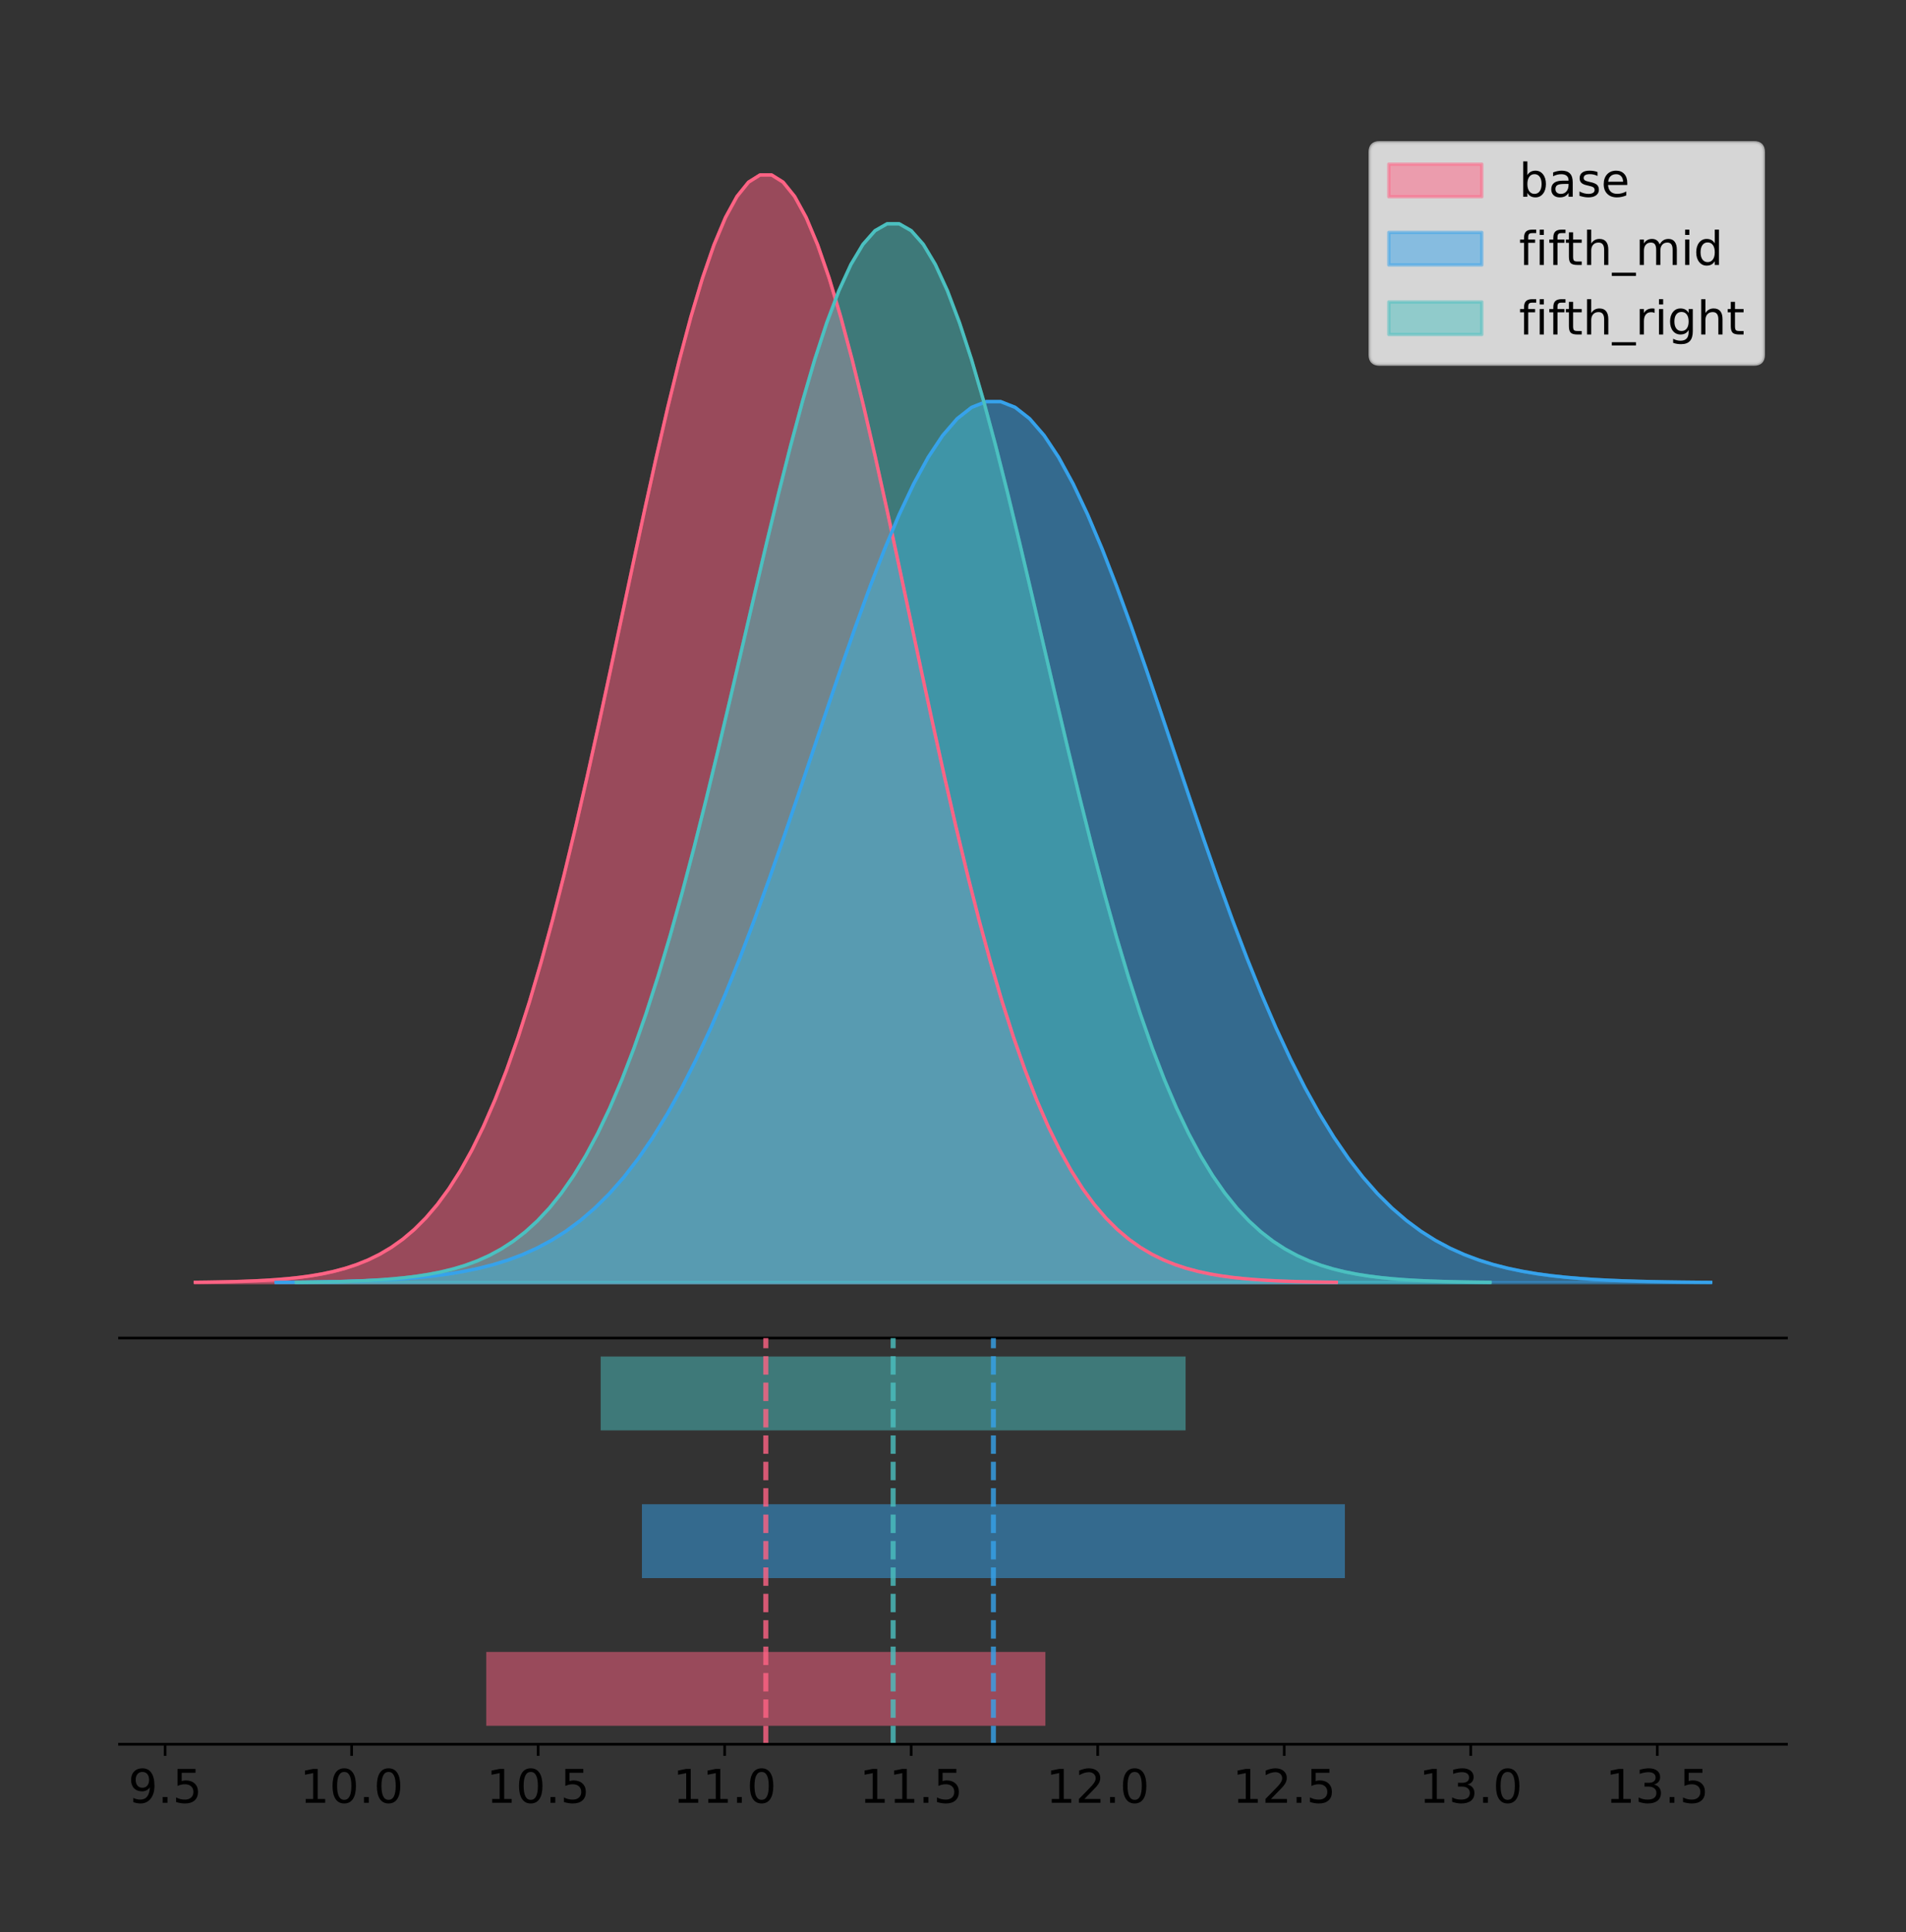<?xml version="1.0" encoding="utf-8" standalone="no"?>
<!DOCTYPE svg PUBLIC "-//W3C//DTD SVG 1.1//EN"
  "http://www.w3.org/Graphics/SVG/1.1/DTD/svg11.dtd">
<!-- Created with matplotlib (https://matplotlib.org/) -->
<svg height="581.789pt" version="1.1" viewBox="0 0 574.2 581.789" width="574.2pt" xmlns="http://www.w3.org/2000/svg" xmlns:xlink="http://www.w3.org/1999/xlink">
 <rect x="0" y="0" width="574.2" height="581.789" fill="#333333" stroke="none"/>
 <defs>
  <style type="text/css">
*{stroke-linecap:butt;stroke-linejoin:round;}
  </style>
 </defs>
 <g id="figure_1">
  <g id="patch_1">
   <path d="M 0 581.789 
L 574.2 581.789 
L 574.2 0 
L 0 0 
z
" style="fill:none;"/>
  </g>
  <g id="axes_1">
   <g id="patch_2">
    <path d="M 36 402.93 
L 538.2 402.93 
L 538.2 36 
L 36 36 
z
" style="fill:none;"/>
   </g>
   <g id="PolyCollection_1">
    <defs>
     <path d="M 58.827 -195.538 
L 58.827 -195.65 
L 62.3 -195.692 
L 65.772 -195.749 
L 69.244 -195.825 
L 72.717 -195.925 
L 76.189 -196.058 
L 79.661 -196.23 
L 83.134 -196.455 
L 86.606 -196.744 
L 90.078 -197.115 
L 93.551 -197.585 
L 97.023 -198.179 
L 100.495 -198.923 
L 103.968 -199.848 
L 107.44 -200.99 
L 110.913 -202.39 
L 114.385 -204.093 
L 117.857 -206.151 
L 121.33 -208.617 
L 124.802 -211.552 
L 128.274 -215.017 
L 131.747 -219.078 
L 135.219 -223.801 
L 138.691 -229.25 
L 142.164 -235.488 
L 145.636 -242.572 
L 149.108 -250.552 
L 152.581 -259.468 
L 156.053 -269.344 
L 159.525 -280.192 
L 162.998 -292.002 
L 166.47 -304.744 
L 169.942 -318.365 
L 173.415 -332.786 
L 176.887 -347.901 
L 180.36 -363.58 
L 183.832 -379.667 
L 187.304 -395.98 
L 190.777 -412.318 
L 194.249 -428.462 
L 197.721 -444.18 
L 201.194 -459.23 
L 204.666 -473.372 
L 208.138 -486.366 
L 211.611 -497.987 
L 215.083 -508.025 
L 218.555 -516.294 
L 222.028 -522.64 
L 225.5 -526.94 
L 228.972 -529.111 
L 232.445 -529.111 
L 235.917 -526.94 
L 239.389 -522.64 
L 242.862 -516.294 
L 246.334 -508.025 
L 249.807 -497.987 
L 253.279 -486.366 
L 256.751 -473.372 
L 260.224 -459.23 
L 263.696 -444.18 
L 267.168 -428.462 
L 270.641 -412.318 
L 274.113 -395.98 
L 277.585 -379.667 
L 281.058 -363.58 
L 284.53 -347.901 
L 288.002 -332.786 
L 291.475 -318.365 
L 294.947 -304.744 
L 298.419 -292.002 
L 301.892 -280.192 
L 305.364 -269.344 
L 308.836 -259.468 
L 312.309 -250.552 
L 315.781 -242.572 
L 319.254 -235.488 
L 322.726 -229.25 
L 326.198 -223.801 
L 329.671 -219.078 
L 333.143 -215.017 
L 336.615 -211.552 
L 340.088 -208.617 
L 343.56 -206.151 
L 347.032 -204.093 
L 350.505 -202.39 
L 353.977 -200.99 
L 357.449 -199.848 
L 360.922 -198.923 
L 364.394 -198.179 
L 367.866 -197.585 
L 371.339 -197.115 
L 374.811 -196.744 
L 378.284 -196.455 
L 381.756 -196.23 
L 385.228 -196.058 
L 388.701 -195.925 
L 392.173 -195.825 
L 395.645 -195.749 
L 399.118 -195.692 
L 402.59 -195.65 
L 402.59 -195.538 
L 402.59 -195.538 
L 399.118 -195.538 
L 395.645 -195.538 
L 392.173 -195.538 
L 388.701 -195.538 
L 385.228 -195.538 
L 381.756 -195.538 
L 378.284 -195.538 
L 374.811 -195.538 
L 371.339 -195.538 
L 367.866 -195.538 
L 364.394 -195.538 
L 360.922 -195.538 
L 357.449 -195.538 
L 353.977 -195.538 
L 350.505 -195.538 
L 347.032 -195.538 
L 343.56 -195.538 
L 340.088 -195.538 
L 336.615 -195.538 
L 333.143 -195.538 
L 329.671 -195.538 
L 326.198 -195.538 
L 322.726 -195.538 
L 319.254 -195.538 
L 315.781 -195.538 
L 312.309 -195.538 
L 308.836 -195.538 
L 305.364 -195.538 
L 301.892 -195.538 
L 298.419 -195.538 
L 294.947 -195.538 
L 291.475 -195.538 
L 288.002 -195.538 
L 284.53 -195.538 
L 281.058 -195.538 
L 277.585 -195.538 
L 274.113 -195.538 
L 270.641 -195.538 
L 267.168 -195.538 
L 263.696 -195.538 
L 260.224 -195.538 
L 256.751 -195.538 
L 253.279 -195.538 
L 249.807 -195.538 
L 246.334 -195.538 
L 242.862 -195.538 
L 239.389 -195.538 
L 235.917 -195.538 
L 232.445 -195.538 
L 228.972 -195.538 
L 225.5 -195.538 
L 222.028 -195.538 
L 218.555 -195.538 
L 215.083 -195.538 
L 211.611 -195.538 
L 208.138 -195.538 
L 204.666 -195.538 
L 201.194 -195.538 
L 197.721 -195.538 
L 194.249 -195.538 
L 190.777 -195.538 
L 187.304 -195.538 
L 183.832 -195.538 
L 180.36 -195.538 
L 176.887 -195.538 
L 173.415 -195.538 
L 169.942 -195.538 
L 166.47 -195.538 
L 162.998 -195.538 
L 159.525 -195.538 
L 156.053 -195.538 
L 152.581 -195.538 
L 149.108 -195.538 
L 145.636 -195.538 
L 142.164 -195.538 
L 138.691 -195.538 
L 135.219 -195.538 
L 131.747 -195.538 
L 128.274 -195.538 
L 124.802 -195.538 
L 121.33 -195.538 
L 117.857 -195.538 
L 114.385 -195.538 
L 110.913 -195.538 
L 107.44 -195.538 
L 103.968 -195.538 
L 100.495 -195.538 
L 97.023 -195.538 
L 93.551 -195.538 
L 90.078 -195.538 
L 86.606 -195.538 
L 83.134 -195.538 
L 79.661 -195.538 
L 76.189 -195.538 
L 72.717 -195.538 
L 69.244 -195.538 
L 65.772 -195.538 
L 62.3 -195.538 
L 58.827 -195.538 
z
" id="m7881e82911" style="stroke:#ff6384;stroke-opacity:0.5;"/>
    </defs>
    <g clip-path="url(#pfe3d7915f7)">
     <use style="fill:#ff6384;fill-opacity:0.5;stroke:#ff6384;stroke-opacity:0.5;" x="0" xlink:href="#m7881e82911" y="581.789"/>
    </g>
   </g>
   <g id="PolyCollection_2">
    <defs>
     <path d="M 83.172 -195.538 
L 83.172 -195.627 
L 87.538 -195.661 
L 91.904 -195.706 
L 96.269 -195.766 
L 100.635 -195.846 
L 105.001 -195.951 
L 109.366 -196.089 
L 113.732 -196.267 
L 118.098 -196.497 
L 122.463 -196.792 
L 126.829 -197.166 
L 131.195 -197.639 
L 135.56 -198.23 
L 139.926 -198.966 
L 144.292 -199.874 
L 148.657 -200.988 
L 153.023 -202.343 
L 157.389 -203.979 
L 161.754 -205.941 
L 166.12 -208.275 
L 170.486 -211.031 
L 174.851 -214.261 
L 179.217 -218.018 
L 183.583 -222.352 
L 187.948 -227.313 
L 192.314 -232.948 
L 196.68 -239.295 
L 201.045 -246.386 
L 205.411 -254.242 
L 209.777 -262.87 
L 214.142 -272.263 
L 218.508 -282.398 
L 222.874 -293.232 
L 227.239 -304.702 
L 231.605 -316.724 
L 235.971 -329.195 
L 240.336 -341.99 
L 244.702 -354.965 
L 249.068 -367.96 
L 253.433 -380.801 
L 257.799 -393.302 
L 262.164 -405.273 
L 266.53 -416.521 
L 270.896 -426.856 
L 275.261 -436.099 
L 279.627 -444.083 
L 283.993 -450.66 
L 288.358 -455.708 
L 292.724 -459.128 
L 297.09 -460.855 
L 301.455 -460.855 
L 305.821 -459.128 
L 310.187 -455.708 
L 314.552 -450.66 
L 318.918 -444.083 
L 323.284 -436.099 
L 327.649 -426.856 
L 332.015 -416.521 
L 336.381 -405.273 
L 340.746 -393.302 
L 345.112 -380.801 
L 349.478 -367.96 
L 353.843 -354.965 
L 358.209 -341.99 
L 362.575 -329.195 
L 366.94 -316.724 
L 371.306 -304.702 
L 375.672 -293.232 
L 380.037 -282.398 
L 384.403 -272.263 
L 388.769 -262.87 
L 393.134 -254.242 
L 397.5 -246.386 
L 401.866 -239.295 
L 406.231 -232.948 
L 410.597 -227.313 
L 414.963 -222.352 
L 419.328 -218.018 
L 423.694 -214.261 
L 428.06 -211.031 
L 432.425 -208.275 
L 436.791 -205.941 
L 441.157 -203.979 
L 445.522 -202.343 
L 449.888 -200.988 
L 454.253 -199.874 
L 458.619 -198.966 
L 462.985 -198.23 
L 467.35 -197.639 
L 471.716 -197.166 
L 476.082 -196.792 
L 480.447 -196.497 
L 484.813 -196.267 
L 489.179 -196.089 
L 493.544 -195.951 
L 497.91 -195.846 
L 502.276 -195.766 
L 506.641 -195.706 
L 511.007 -195.661 
L 515.373 -195.627 
L 515.373 -195.538 
L 515.373 -195.538 
L 511.007 -195.538 
L 506.641 -195.538 
L 502.276 -195.538 
L 497.91 -195.538 
L 493.544 -195.538 
L 489.179 -195.538 
L 484.813 -195.538 
L 480.447 -195.538 
L 476.082 -195.538 
L 471.716 -195.538 
L 467.35 -195.538 
L 462.985 -195.538 
L 458.619 -195.538 
L 454.253 -195.538 
L 449.888 -195.538 
L 445.522 -195.538 
L 441.157 -195.538 
L 436.791 -195.538 
L 432.425 -195.538 
L 428.06 -195.538 
L 423.694 -195.538 
L 419.328 -195.538 
L 414.963 -195.538 
L 410.597 -195.538 
L 406.231 -195.538 
L 401.866 -195.538 
L 397.5 -195.538 
L 393.134 -195.538 
L 388.769 -195.538 
L 384.403 -195.538 
L 380.037 -195.538 
L 375.672 -195.538 
L 371.306 -195.538 
L 366.94 -195.538 
L 362.575 -195.538 
L 358.209 -195.538 
L 353.843 -195.538 
L 349.478 -195.538 
L 345.112 -195.538 
L 340.746 -195.538 
L 336.381 -195.538 
L 332.015 -195.538 
L 327.649 -195.538 
L 323.284 -195.538 
L 318.918 -195.538 
L 314.552 -195.538 
L 310.187 -195.538 
L 305.821 -195.538 
L 301.455 -195.538 
L 297.09 -195.538 
L 292.724 -195.538 
L 288.358 -195.538 
L 283.993 -195.538 
L 279.627 -195.538 
L 275.261 -195.538 
L 270.896 -195.538 
L 266.53 -195.538 
L 262.164 -195.538 
L 257.799 -195.538 
L 253.433 -195.538 
L 249.068 -195.538 
L 244.702 -195.538 
L 240.336 -195.538 
L 235.971 -195.538 
L 231.605 -195.538 
L 227.239 -195.538 
L 222.874 -195.538 
L 218.508 -195.538 
L 214.142 -195.538 
L 209.777 -195.538 
L 205.411 -195.538 
L 201.045 -195.538 
L 196.68 -195.538 
L 192.314 -195.538 
L 187.948 -195.538 
L 183.583 -195.538 
L 179.217 -195.538 
L 174.851 -195.538 
L 170.486 -195.538 
L 166.12 -195.538 
L 161.754 -195.538 
L 157.389 -195.538 
L 153.023 -195.538 
L 148.657 -195.538 
L 144.292 -195.538 
L 139.926 -195.538 
L 135.56 -195.538 
L 131.195 -195.538 
L 126.829 -195.538 
L 122.463 -195.538 
L 118.098 -195.538 
L 113.732 -195.538 
L 109.366 -195.538 
L 105.001 -195.538 
L 100.635 -195.538 
L 96.269 -195.538 
L 91.904 -195.538 
L 87.538 -195.538 
L 83.172 -195.538 
z
" id="m00c983d6a4" style="stroke:#36a2eb;stroke-opacity:0.5;"/>
    </defs>
    <g clip-path="url(#pfe3d7915f7)">
     <use style="fill:#36a2eb;fill-opacity:0.5;stroke:#36a2eb;stroke-opacity:0.5;" x="0" xlink:href="#m00c983d6a4" y="581.789"/>
    </g>
   </g>
   <g id="PolyCollection_3">
    <defs>
     <path d="M 89.254 -195.538 
L 89.254 -195.645 
L 92.886 -195.685 
L 96.519 -195.74 
L 100.152 -195.812 
L 103.784 -195.908 
L 107.417 -196.035 
L 111.049 -196.2 
L 114.682 -196.415 
L 118.314 -196.691 
L 121.947 -197.045 
L 125.579 -197.495 
L 129.212 -198.063 
L 132.844 -198.774 
L 136.477 -199.658 
L 140.109 -200.75 
L 143.742 -202.088 
L 147.375 -203.716 
L 151.007 -205.683 
L 154.64 -208.04 
L 158.272 -210.845 
L 161.905 -214.158 
L 165.537 -218.04 
L 169.17 -222.554 
L 172.802 -227.763 
L 176.435 -233.726 
L 180.067 -240.498 
L 183.7 -248.126 
L 187.332 -256.649 
L 190.965 -266.09 
L 194.597 -276.459 
L 198.23 -287.748 
L 201.863 -299.929 
L 205.495 -312.949 
L 209.128 -326.734 
L 212.76 -341.182 
L 216.393 -356.17 
L 220.025 -371.547 
L 223.658 -387.141 
L 227.29 -402.759 
L 230.923 -418.191 
L 234.555 -433.215 
L 238.188 -447.602 
L 241.82 -461.12 
L 245.453 -473.541 
L 249.085 -484.65 
L 252.718 -494.245 
L 256.351 -502.15 
L 259.983 -508.215 
L 263.616 -512.326 
L 267.248 -514.401 
L 270.881 -514.401 
L 274.513 -512.326 
L 278.146 -508.215 
L 281.778 -502.15 
L 285.411 -494.245 
L 289.043 -484.65 
L 292.676 -473.541 
L 296.308 -461.12 
L 299.941 -447.602 
L 303.574 -433.215 
L 307.206 -418.191 
L 310.839 -402.759 
L 314.471 -387.141 
L 318.104 -371.547 
L 321.736 -356.17 
L 325.369 -341.182 
L 329.001 -326.734 
L 332.634 -312.949 
L 336.266 -299.929 
L 339.899 -287.748 
L 343.531 -276.459 
L 347.164 -266.09 
L 350.796 -256.649 
L 354.429 -248.126 
L 358.062 -240.498 
L 361.694 -233.726 
L 365.327 -227.763 
L 368.959 -222.554 
L 372.592 -218.04 
L 376.224 -214.158 
L 379.857 -210.845 
L 383.489 -208.04 
L 387.122 -205.683 
L 390.754 -203.716 
L 394.387 -202.088 
L 398.019 -200.75 
L 401.652 -199.658 
L 405.285 -198.774 
L 408.917 -198.063 
L 412.55 -197.495 
L 416.182 -197.045 
L 419.815 -196.691 
L 423.447 -196.415 
L 427.08 -196.2 
L 430.712 -196.035 
L 434.345 -195.908 
L 437.977 -195.812 
L 441.61 -195.74 
L 445.242 -195.685 
L 448.875 -195.645 
L 448.875 -195.538 
L 448.875 -195.538 
L 445.242 -195.538 
L 441.61 -195.538 
L 437.977 -195.538 
L 434.345 -195.538 
L 430.712 -195.538 
L 427.08 -195.538 
L 423.447 -195.538 
L 419.815 -195.538 
L 416.182 -195.538 
L 412.55 -195.538 
L 408.917 -195.538 
L 405.285 -195.538 
L 401.652 -195.538 
L 398.019 -195.538 
L 394.387 -195.538 
L 390.754 -195.538 
L 387.122 -195.538 
L 383.489 -195.538 
L 379.857 -195.538 
L 376.224 -195.538 
L 372.592 -195.538 
L 368.959 -195.538 
L 365.327 -195.538 
L 361.694 -195.538 
L 358.062 -195.538 
L 354.429 -195.538 
L 350.796 -195.538 
L 347.164 -195.538 
L 343.531 -195.538 
L 339.899 -195.538 
L 336.266 -195.538 
L 332.634 -195.538 
L 329.001 -195.538 
L 325.369 -195.538 
L 321.736 -195.538 
L 318.104 -195.538 
L 314.471 -195.538 
L 310.839 -195.538 
L 307.206 -195.538 
L 303.574 -195.538 
L 299.941 -195.538 
L 296.308 -195.538 
L 292.676 -195.538 
L 289.043 -195.538 
L 285.411 -195.538 
L 281.778 -195.538 
L 278.146 -195.538 
L 274.513 -195.538 
L 270.881 -195.538 
L 267.248 -195.538 
L 263.616 -195.538 
L 259.983 -195.538 
L 256.351 -195.538 
L 252.718 -195.538 
L 249.085 -195.538 
L 245.453 -195.538 
L 241.82 -195.538 
L 238.188 -195.538 
L 234.555 -195.538 
L 230.923 -195.538 
L 227.29 -195.538 
L 223.658 -195.538 
L 220.025 -195.538 
L 216.393 -195.538 
L 212.76 -195.538 
L 209.128 -195.538 
L 205.495 -195.538 
L 201.863 -195.538 
L 198.23 -195.538 
L 194.597 -195.538 
L 190.965 -195.538 
L 187.332 -195.538 
L 183.7 -195.538 
L 180.067 -195.538 
L 176.435 -195.538 
L 172.802 -195.538 
L 169.17 -195.538 
L 165.537 -195.538 
L 161.905 -195.538 
L 158.272 -195.538 
L 154.64 -195.538 
L 151.007 -195.538 
L 147.375 -195.538 
L 143.742 -195.538 
L 140.109 -195.538 
L 136.477 -195.538 
L 132.844 -195.538 
L 129.212 -195.538 
L 125.579 -195.538 
L 121.947 -195.538 
L 118.314 -195.538 
L 114.682 -195.538 
L 111.049 -195.538 
L 107.417 -195.538 
L 103.784 -195.538 
L 100.152 -195.538 
L 96.519 -195.538 
L 92.886 -195.538 
L 89.254 -195.538 
z
" id="m859d09afb3" style="stroke:#4bc0c0;stroke-opacity:0.5;"/>
    </defs>
    <g clip-path="url(#pfe3d7915f7)">
     <use style="fill:#4bc0c0;fill-opacity:0.5;stroke:#4bc0c0;stroke-opacity:0.5;" x="0" xlink:href="#m859d09afb3" y="581.789"/>
    </g>
   </g>
   <g id="line2d_1">
    <path clip-path="url(#pfe3d7915f7)" d="M 58.827 386.139 
L 62.3 386.097 
L 65.772 386.04 
L 69.244 385.965 
L 72.717 385.864 
L 76.189 385.732 
L 79.661 385.559 
L 83.134 385.334 
L 86.606 385.045 
L 90.078 384.675 
L 93.551 384.204 
L 97.023 383.61 
L 100.495 382.867 
L 103.968 381.941 
L 107.44 380.799 
L 110.913 379.399 
L 114.385 377.696 
L 117.857 375.639 
L 121.33 373.172 
L 124.802 370.238 
L 128.274 366.772 
L 131.747 362.711 
L 135.219 357.989 
L 138.691 352.539 
L 142.164 346.301 
L 145.636 339.217 
L 149.108 331.237 
L 152.581 322.322 
L 156.053 312.445 
L 159.525 301.597 
L 162.998 289.787 
L 166.47 277.045 
L 169.942 263.424 
L 173.415 249.004 
L 176.887 233.888 
L 180.36 218.209 
L 183.832 202.123 
L 187.304 185.809 
L 190.777 169.471 
L 194.249 153.327 
L 197.721 137.61 
L 201.194 122.559 
L 204.666 108.418 
L 208.138 95.423 
L 211.611 83.803 
L 215.083 73.765 
L 218.555 65.495 
L 222.028 59.15 
L 225.5 54.85 
L 228.972 52.679 
L 232.445 52.679 
L 235.917 54.85 
L 239.389 59.15 
L 242.862 65.495 
L 246.334 73.765 
L 249.807 83.803 
L 253.279 95.423 
L 256.751 108.418 
L 260.224 122.559 
L 263.696 137.61 
L 267.168 153.327 
L 270.641 169.471 
L 274.113 185.809 
L 277.585 202.123 
L 281.058 218.209 
L 284.53 233.888 
L 288.002 249.004 
L 291.475 263.424 
L 294.947 277.045 
L 298.419 289.787 
L 301.892 301.597 
L 305.364 312.445 
L 308.836 322.322 
L 312.309 331.237 
L 315.781 339.217 
L 319.254 346.301 
L 322.726 352.539 
L 326.198 357.989 
L 329.671 362.711 
L 333.143 366.772 
L 336.615 370.238 
L 340.088 373.172 
L 343.56 375.639 
L 347.032 377.696 
L 350.505 379.399 
L 353.977 380.799 
L 357.449 381.941 
L 360.922 382.867 
L 364.394 383.61 
L 367.866 384.204 
L 371.339 384.675 
L 374.811 385.045 
L 378.284 385.334 
L 381.756 385.559 
L 385.228 385.732 
L 388.701 385.864 
L 392.173 385.965 
L 395.645 386.04 
L 399.118 386.097 
L 402.59 386.139 
" style="fill:none;stroke:#ff6384;stroke-linecap:square;"/>
   </g>
   <g id="line2d_2">
    <path clip-path="url(#pfe3d7915f7)" d="M 83.172 386.162 
L 87.538 386.129 
L 91.904 386.084 
L 96.269 386.023 
L 100.635 385.943 
L 105.001 385.838 
L 109.366 385.701 
L 113.732 385.522 
L 118.098 385.292 
L 122.463 384.997 
L 126.829 384.623 
L 131.195 384.151 
L 135.56 383.559 
L 139.926 382.823 
L 144.292 381.915 
L 148.657 380.801 
L 153.023 379.447 
L 157.389 377.81 
L 161.754 375.849 
L 166.12 373.515 
L 170.486 370.758 
L 174.851 367.528 
L 179.217 363.772 
L 183.583 359.438 
L 187.948 354.476 
L 192.314 348.841 
L 196.68 342.494 
L 201.045 335.403 
L 205.411 327.547 
L 209.777 318.919 
L 214.142 309.526 
L 218.508 299.391 
L 222.874 288.557 
L 227.239 277.087 
L 231.605 265.065 
L 235.971 252.594 
L 240.336 239.799 
L 244.702 226.824 
L 249.068 213.829 
L 253.433 200.988 
L 257.799 188.487 
L 262.164 176.516 
L 266.53 165.269 
L 270.896 154.933 
L 275.261 145.69 
L 279.627 137.706 
L 283.993 131.129 
L 288.358 126.082 
L 292.724 122.662 
L 297.09 120.935 
L 301.455 120.935 
L 305.821 122.662 
L 310.187 126.082 
L 314.552 131.129 
L 318.918 137.706 
L 323.284 145.69 
L 327.649 154.933 
L 332.015 165.269 
L 336.381 176.516 
L 340.746 188.487 
L 345.112 200.988 
L 349.478 213.829 
L 353.843 226.824 
L 358.209 239.799 
L 362.575 252.594 
L 366.94 265.065 
L 371.306 277.087 
L 375.672 288.557 
L 380.037 299.391 
L 384.403 309.526 
L 388.769 318.919 
L 393.134 327.547 
L 397.5 335.403 
L 401.866 342.494 
L 406.231 348.841 
L 410.597 354.476 
L 414.963 359.438 
L 419.328 363.772 
L 423.694 367.528 
L 428.06 370.758 
L 432.425 373.515 
L 436.791 375.849 
L 441.157 377.81 
L 445.522 379.447 
L 449.888 380.801 
L 454.253 381.915 
L 458.619 382.823 
L 462.985 383.559 
L 467.35 384.151 
L 471.716 384.623 
L 476.082 384.997 
L 480.447 385.292 
L 484.813 385.522 
L 489.179 385.701 
L 493.544 385.838 
L 497.91 385.943 
L 502.276 386.023 
L 506.641 386.084 
L 511.007 386.129 
L 515.373 386.162 
" style="fill:none;stroke:#36a2eb;stroke-linecap:square;"/>
   </g>
   <g id="line2d_3">
    <path clip-path="url(#pfe3d7915f7)" d="M 89.254 386.144 
L 92.886 386.104 
L 96.519 386.05 
L 100.152 385.977 
L 103.784 385.881 
L 107.417 385.755 
L 111.049 385.589 
L 114.682 385.375 
L 118.314 385.098 
L 121.947 384.744 
L 125.579 384.294 
L 129.212 383.727 
L 132.844 383.016 
L 136.477 382.132 
L 140.109 381.04 
L 143.742 379.702 
L 147.375 378.073 
L 151.007 376.107 
L 154.64 373.749 
L 158.272 370.944 
L 161.905 367.631 
L 165.537 363.749 
L 169.17 359.235 
L 172.802 354.026 
L 176.435 348.063 
L 180.067 341.291 
L 183.7 333.663 
L 187.332 325.141 
L 190.965 315.7 
L 194.597 305.33 
L 198.23 294.041 
L 201.863 281.861 
L 205.495 268.84 
L 209.128 255.056 
L 212.76 240.607 
L 216.393 225.619 
L 220.025 210.242 
L 223.658 194.648 
L 227.29 179.03 
L 230.923 163.598 
L 234.555 148.574 
L 238.188 134.187 
L 241.82 120.669 
L 245.453 108.248 
L 249.085 97.14 
L 252.718 87.545 
L 256.351 79.64 
L 259.983 73.574 
L 263.616 69.464 
L 267.248 67.388 
L 270.881 67.388 
L 274.513 69.464 
L 278.146 73.574 
L 281.778 79.64 
L 285.411 87.545 
L 289.043 97.14 
L 292.676 108.248 
L 296.308 120.669 
L 299.941 134.187 
L 303.574 148.574 
L 307.206 163.598 
L 310.839 179.03 
L 314.471 194.648 
L 318.104 210.242 
L 321.736 225.619 
L 325.369 240.607 
L 329.001 255.056 
L 332.634 268.84 
L 336.266 281.861 
L 339.899 294.041 
L 343.531 305.33 
L 347.164 315.7 
L 350.796 325.141 
L 354.429 333.663 
L 358.062 341.291 
L 361.694 348.063 
L 365.327 354.026 
L 368.959 359.235 
L 372.592 363.749 
L 376.224 367.631 
L 379.857 370.944 
L 383.489 373.749 
L 387.122 376.107 
L 390.754 378.073 
L 394.387 379.702 
L 398.019 381.04 
L 401.652 382.132 
L 405.285 383.016 
L 408.917 383.727 
L 412.55 384.294 
L 416.182 384.744 
L 419.815 385.098 
L 423.447 385.375 
L 427.08 385.589 
L 430.712 385.755 
L 434.345 385.881 
L 437.977 385.977 
L 441.61 386.05 
L 445.242 386.104 
L 448.875 386.144 
" style="fill:none;stroke:#4bc0c0;stroke-linecap:square;"/>
   </g>
   <g id="patch_3">
    <path d="M 36 402.93 
L 538.2 402.93 
" style="fill:none;stroke:#000000;stroke-linecap:square;stroke-linejoin:miter;stroke-width:0.8;"/>
   </g>
   <g id="legend_1">
    <g id="patch_4">
     <path d="M 415.602 109.627 
L 528.4 109.627 
Q 531.2 109.627 531.2 106.827 
L 531.2 45.8 
Q 531.2 43 528.4 43 
L 415.602 43 
Q 412.802 43 412.802 45.8 
L 412.802 106.827 
Q 412.802 109.627 415.602 109.627 
z
" style="fill:#ffffff;opacity:0.8;stroke:#cccccc;stroke-linejoin:miter;"/>
    </g>
    <g id="patch_5">
     <path d="M 418.402 59.238 
L 446.402 59.238 
L 446.402 49.438 
L 418.402 49.438 
z
" style="fill:#ff6384;opacity:0.5;stroke:#ff6384;stroke-linejoin:miter;"/>
    </g>
    <g id="text_1">
     <!-- base -->
     <defs>
      <path d="M 48.688 27.297 
Q 48.688 37.203 44.609 42.844 
Q 40.531 48.484 33.406 48.484 
Q 26.266 48.484 22.188 42.844 
Q 18.109 37.203 18.109 27.297 
Q 18.109 17.391 22.188 11.75 
Q 26.266 6.109 33.406 6.109 
Q 40.531 6.109 44.609 11.75 
Q 48.688 17.391 48.688 27.297 
z
M 18.109 46.391 
Q 20.953 51.266 25.266 53.625 
Q 29.594 56 35.594 56 
Q 45.562 56 51.781 48.094 
Q 58.016 40.188 58.016 27.297 
Q 58.016 14.406 51.781 6.484 
Q 45.562 -1.422 35.594 -1.422 
Q 29.594 -1.422 25.266 0.953 
Q 20.953 3.328 18.109 8.203 
L 18.109 0 
L 9.078 0 
L 9.078 75.984 
L 18.109 75.984 
z
" id="DejaVuSans-98"/>
      <path d="M 34.281 27.484 
Q 23.391 27.484 19.188 25 
Q 14.984 22.516 14.984 16.5 
Q 14.984 11.719 18.141 8.906 
Q 21.297 6.109 26.703 6.109 
Q 34.188 6.109 38.703 11.406 
Q 43.219 16.703 43.219 25.484 
L 43.219 27.484 
z
M 52.203 31.203 
L 52.203 0 
L 43.219 0 
L 43.219 8.297 
Q 40.141 3.328 35.547 0.953 
Q 30.953 -1.422 24.312 -1.422 
Q 15.922 -1.422 10.953 3.297 
Q 6 8.016 6 15.922 
Q 6 25.141 12.172 29.828 
Q 18.359 34.516 30.609 34.516 
L 43.219 34.516 
L 43.219 35.406 
Q 43.219 41.609 39.141 45 
Q 35.062 48.391 27.688 48.391 
Q 23 48.391 18.547 47.266 
Q 14.109 46.141 10.016 43.891 
L 10.016 52.203 
Q 14.938 54.109 19.578 55.047 
Q 24.219 56 28.609 56 
Q 40.484 56 46.344 49.844 
Q 52.203 43.703 52.203 31.203 
z
" id="DejaVuSans-97"/>
      <path d="M 44.281 53.078 
L 44.281 44.578 
Q 40.484 46.531 36.375 47.5 
Q 32.281 48.484 27.875 48.484 
Q 21.188 48.484 17.844 46.438 
Q 14.5 44.391 14.5 40.281 
Q 14.5 37.156 16.891 35.375 
Q 19.281 33.594 26.516 31.984 
L 29.594 31.297 
Q 39.156 29.25 43.188 25.516 
Q 47.219 21.781 47.219 15.094 
Q 47.219 7.469 41.188 3.016 
Q 35.156 -1.422 24.609 -1.422 
Q 20.219 -1.422 15.453 -0.562 
Q 10.688 0.297 5.422 2 
L 5.422 11.281 
Q 10.406 8.688 15.234 7.391 
Q 20.062 6.109 24.812 6.109 
Q 31.156 6.109 34.562 8.281 
Q 37.984 10.453 37.984 14.406 
Q 37.984 18.062 35.516 20.016 
Q 33.062 21.969 24.703 23.781 
L 21.578 24.516 
Q 13.234 26.266 9.516 29.906 
Q 5.812 33.547 5.812 39.891 
Q 5.812 47.609 11.281 51.797 
Q 16.75 56 26.812 56 
Q 31.781 56 36.172 55.266 
Q 40.578 54.547 44.281 53.078 
z
" id="DejaVuSans-115"/>
      <path d="M 56.203 29.594 
L 56.203 25.203 
L 14.891 25.203 
Q 15.484 15.922 20.484 11.062 
Q 25.484 6.203 34.422 6.203 
Q 39.594 6.203 44.453 7.469 
Q 49.312 8.734 54.109 11.281 
L 54.109 2.781 
Q 49.266 0.734 44.188 -0.344 
Q 39.109 -1.422 33.891 -1.422 
Q 20.797 -1.422 13.156 6.188 
Q 5.516 13.812 5.516 26.812 
Q 5.516 40.234 12.766 48.109 
Q 20.016 56 32.328 56 
Q 43.359 56 49.781 48.891 
Q 56.203 41.797 56.203 29.594 
z
M 47.219 32.234 
Q 47.125 39.594 43.094 43.984 
Q 39.062 48.391 32.422 48.391 
Q 24.906 48.391 20.391 44.141 
Q 15.875 39.891 15.188 32.172 
z
" id="DejaVuSans-101"/>
     </defs>
     <g transform="translate(457.602 59.238)scale(0.14 -0.14)">
      <use xlink:href="#DejaVuSans-98"/>
      <use x="63.477" xlink:href="#DejaVuSans-97"/>
      <use x="124.756" xlink:href="#DejaVuSans-115"/>
      <use x="176.855" xlink:href="#DejaVuSans-101"/>
     </g>
    </g>
    <g id="patch_6">
     <path d="M 418.402 79.787 
L 446.402 79.787 
L 446.402 69.987 
L 418.402 69.987 
z
" style="fill:#36a2eb;opacity:0.5;stroke:#36a2eb;stroke-linejoin:miter;"/>
    </g>
    <g id="text_2">
     <!-- fifth_mid -->
     <defs>
      <path d="M 37.109 75.984 
L 37.109 68.5 
L 28.516 68.5 
Q 23.688 68.5 21.797 66.547 
Q 19.922 64.594 19.922 59.516 
L 19.922 54.688 
L 34.719 54.688 
L 34.719 47.703 
L 19.922 47.703 
L 19.922 0 
L 10.891 0 
L 10.891 47.703 
L 2.297 47.703 
L 2.297 54.688 
L 10.891 54.688 
L 10.891 58.5 
Q 10.891 67.625 15.141 71.797 
Q 19.391 75.984 28.609 75.984 
z
" id="DejaVuSans-102"/>
      <path d="M 9.422 54.688 
L 18.406 54.688 
L 18.406 0 
L 9.422 0 
z
M 9.422 75.984 
L 18.406 75.984 
L 18.406 64.594 
L 9.422 64.594 
z
" id="DejaVuSans-105"/>
      <path d="M 18.312 70.219 
L 18.312 54.688 
L 36.812 54.688 
L 36.812 47.703 
L 18.312 47.703 
L 18.312 18.016 
Q 18.312 11.328 20.141 9.422 
Q 21.969 7.516 27.594 7.516 
L 36.812 7.516 
L 36.812 0 
L 27.594 0 
Q 17.188 0 13.234 3.875 
Q 9.281 7.766 9.281 18.016 
L 9.281 47.703 
L 2.688 47.703 
L 2.688 54.688 
L 9.281 54.688 
L 9.281 70.219 
z
" id="DejaVuSans-116"/>
      <path d="M 54.891 33.016 
L 54.891 0 
L 45.906 0 
L 45.906 32.719 
Q 45.906 40.484 42.875 44.328 
Q 39.844 48.188 33.797 48.188 
Q 26.516 48.188 22.312 43.547 
Q 18.109 38.922 18.109 30.906 
L 18.109 0 
L 9.078 0 
L 9.078 75.984 
L 18.109 75.984 
L 18.109 46.188 
Q 21.344 51.125 25.703 53.562 
Q 30.078 56 35.797 56 
Q 45.219 56 50.047 50.172 
Q 54.891 44.344 54.891 33.016 
z
" id="DejaVuSans-104"/>
      <path d="M 50.984 -16.609 
L 50.984 -23.578 
L -0.984 -23.578 
L -0.984 -16.609 
z
" id="DejaVuSans-95"/>
      <path d="M 52 44.188 
Q 55.375 50.25 60.062 53.125 
Q 64.75 56 71.094 56 
Q 79.641 56 84.281 50.016 
Q 88.922 44.047 88.922 33.016 
L 88.922 0 
L 79.891 0 
L 79.891 32.719 
Q 79.891 40.578 77.094 44.375 
Q 74.312 48.188 68.609 48.188 
Q 61.625 48.188 57.562 43.547 
Q 53.516 38.922 53.516 30.906 
L 53.516 0 
L 44.484 0 
L 44.484 32.719 
Q 44.484 40.625 41.703 44.406 
Q 38.922 48.188 33.109 48.188 
Q 26.219 48.188 22.156 43.531 
Q 18.109 38.875 18.109 30.906 
L 18.109 0 
L 9.078 0 
L 9.078 54.688 
L 18.109 54.688 
L 18.109 46.188 
Q 21.188 51.219 25.484 53.609 
Q 29.781 56 35.688 56 
Q 41.656 56 45.828 52.969 
Q 50 49.953 52 44.188 
z
" id="DejaVuSans-109"/>
      <path d="M 45.406 46.391 
L 45.406 75.984 
L 54.391 75.984 
L 54.391 0 
L 45.406 0 
L 45.406 8.203 
Q 42.578 3.328 38.25 0.953 
Q 33.938 -1.422 27.875 -1.422 
Q 17.969 -1.422 11.734 6.484 
Q 5.516 14.406 5.516 27.297 
Q 5.516 40.188 11.734 48.094 
Q 17.969 56 27.875 56 
Q 33.938 56 38.25 53.625 
Q 42.578 51.266 45.406 46.391 
z
M 14.797 27.297 
Q 14.797 17.391 18.875 11.75 
Q 22.953 6.109 30.078 6.109 
Q 37.203 6.109 41.297 11.75 
Q 45.406 17.391 45.406 27.297 
Q 45.406 37.203 41.297 42.844 
Q 37.203 48.484 30.078 48.484 
Q 22.953 48.484 18.875 42.844 
Q 14.797 37.203 14.797 27.297 
z
" id="DejaVuSans-100"/>
     </defs>
     <g transform="translate(457.602 79.787)scale(0.14 -0.14)">
      <use xlink:href="#DejaVuSans-102"/>
      <use x="35.205" xlink:href="#DejaVuSans-105"/>
      <use x="62.988" xlink:href="#DejaVuSans-102"/>
      <use x="98.178" xlink:href="#DejaVuSans-116"/>
      <use x="137.387" xlink:href="#DejaVuSans-104"/>
      <use x="200.766" xlink:href="#DejaVuSans-95"/>
      <use x="250.766" xlink:href="#DejaVuSans-109"/>
      <use x="348.178" xlink:href="#DejaVuSans-105"/>
      <use x="375.961" xlink:href="#DejaVuSans-100"/>
     </g>
    </g>
    <g id="patch_7">
     <path d="M 418.402 100.726 
L 446.402 100.726 
L 446.402 90.926 
L 418.402 90.926 
z
" style="fill:#4bc0c0;opacity:0.5;stroke:#4bc0c0;stroke-linejoin:miter;"/>
    </g>
    <g id="text_3">
     <!-- fifth_right -->
     <defs>
      <path d="M 41.109 46.297 
Q 39.594 47.172 37.812 47.578 
Q 36.031 48 33.891 48 
Q 26.266 48 22.188 43.047 
Q 18.109 38.094 18.109 28.812 
L 18.109 0 
L 9.078 0 
L 9.078 54.688 
L 18.109 54.688 
L 18.109 46.188 
Q 20.953 51.172 25.484 53.578 
Q 30.031 56 36.531 56 
Q 37.453 56 38.578 55.875 
Q 39.703 55.766 41.062 55.516 
z
" id="DejaVuSans-114"/>
      <path d="M 45.406 27.984 
Q 45.406 37.75 41.375 43.109 
Q 37.359 48.484 30.078 48.484 
Q 22.859 48.484 18.828 43.109 
Q 14.797 37.75 14.797 27.984 
Q 14.797 18.266 18.828 12.891 
Q 22.859 7.516 30.078 7.516 
Q 37.359 7.516 41.375 12.891 
Q 45.406 18.266 45.406 27.984 
z
M 54.391 6.781 
Q 54.391 -7.172 48.188 -13.984 
Q 42 -20.797 29.203 -20.797 
Q 24.469 -20.797 20.266 -20.094 
Q 16.062 -19.391 12.109 -17.922 
L 12.109 -9.188 
Q 16.062 -11.328 19.922 -12.344 
Q 23.781 -13.375 27.781 -13.375 
Q 36.625 -13.375 41.016 -8.766 
Q 45.406 -4.156 45.406 5.172 
L 45.406 9.625 
Q 42.625 4.781 38.281 2.391 
Q 33.938 0 27.875 0 
Q 17.828 0 11.672 7.656 
Q 5.516 15.328 5.516 27.984 
Q 5.516 40.672 11.672 48.328 
Q 17.828 56 27.875 56 
Q 33.938 56 38.281 53.609 
Q 42.625 51.219 45.406 46.391 
L 45.406 54.688 
L 54.391 54.688 
z
" id="DejaVuSans-103"/>
     </defs>
     <g transform="translate(457.602 100.726)scale(0.14 -0.14)">
      <use xlink:href="#DejaVuSans-102"/>
      <use x="35.205" xlink:href="#DejaVuSans-105"/>
      <use x="62.988" xlink:href="#DejaVuSans-102"/>
      <use x="98.178" xlink:href="#DejaVuSans-116"/>
      <use x="137.387" xlink:href="#DejaVuSans-104"/>
      <use x="200.766" xlink:href="#DejaVuSans-95"/>
      <use x="250.766" xlink:href="#DejaVuSans-114"/>
      <use x="291.879" xlink:href="#DejaVuSans-105"/>
      <use x="319.662" xlink:href="#DejaVuSans-103"/>
      <use x="383.139" xlink:href="#DejaVuSans-104"/>
      <use x="446.518" xlink:href="#DejaVuSans-116"/>
     </g>
    </g>
   </g>
  </g>
  <g id="axes_2">
   <g id="patch_8">
    <path d="M 36 525.24 
L 538.2 525.24 
L 538.2 402.93 
L 36 402.93 
z
" style="fill:none;"/>
   </g>
   <g id="patch_9">
    <path clip-path="url(#pd8fc073ba3)" d="M 146.487 519.68 
L 314.93 519.68 
L 314.93 497.442 
L 146.487 497.442 
z
" style="fill:#ff6384;opacity:0.5;"/>
   </g>
   <g id="patch_10">
    <path clip-path="url(#pd8fc073ba3)" d="M 193.384 475.204 
L 405.162 475.204 
L 405.162 452.966 
L 193.384 452.966 
z
" style="fill:#36a2eb;opacity:0.5;"/>
   </g>
   <g id="patch_11">
    <path clip-path="url(#pd8fc073ba3)" d="M 180.957 430.728 
L 357.172 430.728 
L 357.172 408.49 
L 180.957 408.49 
z
" style="fill:#4bc0c0;opacity:0.5;"/>
   </g>
   <g id="matplotlib.axis_1">
    <g id="xtick_1">
     <g id="line2d_4">
      <defs>
       <path d="M 0 0 
L 0 3.5 
" id="mfc5bcaab28" style="stroke:#000000;stroke-width:0.8;"/>
      </defs>
      <g>
       <use style="stroke:#000000;stroke-width:0.8;" x="49.741" xlink:href="#mfc5bcaab28" y="525.24"/>
      </g>
     </g>
     <g id="text_4">
      <!-- 9.5 -->
      <defs>
       <path d="M 10.984 1.516 
L 10.984 10.5 
Q 14.703 8.734 18.5 7.812 
Q 22.312 6.891 25.984 6.891 
Q 35.75 6.891 40.891 13.453 
Q 46.047 20.016 46.781 33.406 
Q 43.953 29.203 39.594 26.953 
Q 35.25 24.703 29.984 24.703 
Q 19.047 24.703 12.672 31.312 
Q 6.297 37.938 6.297 49.422 
Q 6.297 60.641 12.938 67.422 
Q 19.578 74.219 30.609 74.219 
Q 43.266 74.219 49.922 64.516 
Q 56.594 54.828 56.594 36.375 
Q 56.594 19.141 48.406 8.859 
Q 40.234 -1.422 26.422 -1.422 
Q 22.703 -1.422 18.891 -0.688 
Q 15.094 0.047 10.984 1.516 
z
M 30.609 32.422 
Q 37.25 32.422 41.125 36.953 
Q 45.016 41.5 45.016 49.422 
Q 45.016 57.281 41.125 61.844 
Q 37.25 66.406 30.609 66.406 
Q 23.969 66.406 20.094 61.844 
Q 16.219 57.281 16.219 49.422 
Q 16.219 41.5 20.094 36.953 
Q 23.969 32.422 30.609 32.422 
z
" id="DejaVuSans-57"/>
       <path d="M 10.688 12.406 
L 21 12.406 
L 21 0 
L 10.688 0 
z
" id="DejaVuSans-46"/>
       <path d="M 10.797 72.906 
L 49.516 72.906 
L 49.516 64.594 
L 19.828 64.594 
L 19.828 46.734 
Q 21.969 47.469 24.109 47.828 
Q 26.266 48.188 28.422 48.188 
Q 40.625 48.188 47.75 41.5 
Q 54.891 34.812 54.891 23.391 
Q 54.891 11.625 47.562 5.094 
Q 40.234 -1.422 26.906 -1.422 
Q 22.312 -1.422 17.547 -0.641 
Q 12.797 0.141 7.719 1.703 
L 7.719 11.625 
Q 12.109 9.234 16.797 8.062 
Q 21.484 6.891 26.703 6.891 
Q 35.156 6.891 40.078 11.328 
Q 45.016 15.766 45.016 23.391 
Q 45.016 31 40.078 35.438 
Q 35.156 39.891 26.703 39.891 
Q 22.75 39.891 18.812 39.016 
Q 14.891 38.141 10.797 36.281 
z
" id="DejaVuSans-53"/>
      </defs>
      <g transform="translate(38.608 542.878)scale(0.14 -0.14)">
       <use xlink:href="#DejaVuSans-57"/>
       <use x="63.623" xlink:href="#DejaVuSans-46"/>
       <use x="95.41" xlink:href="#DejaVuSans-53"/>
      </g>
     </g>
    </g>
    <g id="xtick_2">
     <g id="line2d_5">
      <g>
       <use style="stroke:#000000;stroke-width:0.8;" x="105.931" xlink:href="#mfc5bcaab28" y="525.24"/>
      </g>
     </g>
     <g id="text_5">
      <!-- 10.0 -->
      <defs>
       <path d="M 12.406 8.297 
L 28.516 8.297 
L 28.516 63.922 
L 10.984 60.406 
L 10.984 69.391 
L 28.422 72.906 
L 38.281 72.906 
L 38.281 8.297 
L 54.391 8.297 
L 54.391 0 
L 12.406 0 
z
" id="DejaVuSans-49"/>
       <path d="M 31.781 66.406 
Q 24.172 66.406 20.328 58.906 
Q 16.5 51.422 16.5 36.375 
Q 16.5 21.391 20.328 13.891 
Q 24.172 6.391 31.781 6.391 
Q 39.453 6.391 43.281 13.891 
Q 47.125 21.391 47.125 36.375 
Q 47.125 51.422 43.281 58.906 
Q 39.453 66.406 31.781 66.406 
z
M 31.781 74.219 
Q 44.047 74.219 50.516 64.516 
Q 56.984 54.828 56.984 36.375 
Q 56.984 17.969 50.516 8.266 
Q 44.047 -1.422 31.781 -1.422 
Q 19.531 -1.422 13.062 8.266 
Q 6.594 17.969 6.594 36.375 
Q 6.594 54.828 13.062 64.516 
Q 19.531 74.219 31.781 74.219 
z
" id="DejaVuSans-48"/>
      </defs>
      <g transform="translate(90.345 542.878)scale(0.14 -0.14)">
       <use xlink:href="#DejaVuSans-49"/>
       <use x="63.623" xlink:href="#DejaVuSans-48"/>
       <use x="127.246" xlink:href="#DejaVuSans-46"/>
       <use x="159.033" xlink:href="#DejaVuSans-48"/>
      </g>
     </g>
    </g>
    <g id="xtick_3">
     <g id="line2d_6">
      <g>
       <use style="stroke:#000000;stroke-width:0.8;" x="162.122" xlink:href="#mfc5bcaab28" y="525.24"/>
      </g>
     </g>
     <g id="text_6">
      <!-- 10.5 -->
      <g transform="translate(146.536 542.878)scale(0.14 -0.14)">
       <use xlink:href="#DejaVuSans-49"/>
       <use x="63.623" xlink:href="#DejaVuSans-48"/>
       <use x="127.246" xlink:href="#DejaVuSans-46"/>
       <use x="159.033" xlink:href="#DejaVuSans-53"/>
      </g>
     </g>
    </g>
    <g id="xtick_4">
     <g id="line2d_7">
      <g>
       <use style="stroke:#000000;stroke-width:0.8;" x="218.313" xlink:href="#mfc5bcaab28" y="525.24"/>
      </g>
     </g>
     <g id="text_7">
      <!-- 11.0 -->
      <g transform="translate(202.727 542.878)scale(0.14 -0.14)">
       <use xlink:href="#DejaVuSans-49"/>
       <use x="63.623" xlink:href="#DejaVuSans-49"/>
       <use x="127.246" xlink:href="#DejaVuSans-46"/>
       <use x="159.033" xlink:href="#DejaVuSans-48"/>
      </g>
     </g>
    </g>
    <g id="xtick_5">
     <g id="line2d_8">
      <g>
       <use style="stroke:#000000;stroke-width:0.8;" x="274.504" xlink:href="#mfc5bcaab28" y="525.24"/>
      </g>
     </g>
     <g id="text_8">
      <!-- 11.5 -->
      <g transform="translate(258.918 542.878)scale(0.14 -0.14)">
       <use xlink:href="#DejaVuSans-49"/>
       <use x="63.623" xlink:href="#DejaVuSans-49"/>
       <use x="127.246" xlink:href="#DejaVuSans-46"/>
       <use x="159.033" xlink:href="#DejaVuSans-53"/>
      </g>
     </g>
    </g>
    <g id="xtick_6">
     <g id="line2d_9">
      <g>
       <use style="stroke:#000000;stroke-width:0.8;" x="330.694" xlink:href="#mfc5bcaab28" y="525.24"/>
      </g>
     </g>
     <g id="text_9">
      <!-- 12.0 -->
      <defs>
       <path d="M 19.188 8.297 
L 53.609 8.297 
L 53.609 0 
L 7.328 0 
L 7.328 8.297 
Q 12.938 14.109 22.625 23.891 
Q 32.328 33.688 34.812 36.531 
Q 39.547 41.844 41.422 45.531 
Q 43.312 49.219 43.312 52.781 
Q 43.312 58.594 39.234 62.25 
Q 35.156 65.922 28.609 65.922 
Q 23.969 65.922 18.812 64.312 
Q 13.672 62.703 7.812 59.422 
L 7.812 69.391 
Q 13.766 71.781 18.938 73 
Q 24.125 74.219 28.422 74.219 
Q 39.75 74.219 46.484 68.547 
Q 53.219 62.891 53.219 53.422 
Q 53.219 48.922 51.531 44.891 
Q 49.859 40.875 45.406 35.406 
Q 44.188 33.984 37.641 27.219 
Q 31.109 20.453 19.188 8.297 
z
" id="DejaVuSans-50"/>
      </defs>
      <g transform="translate(315.109 542.878)scale(0.14 -0.14)">
       <use xlink:href="#DejaVuSans-49"/>
       <use x="63.623" xlink:href="#DejaVuSans-50"/>
       <use x="127.246" xlink:href="#DejaVuSans-46"/>
       <use x="159.033" xlink:href="#DejaVuSans-48"/>
      </g>
     </g>
    </g>
    <g id="xtick_7">
     <g id="line2d_10">
      <g>
       <use style="stroke:#000000;stroke-width:0.8;" x="386.885" xlink:href="#mfc5bcaab28" y="525.24"/>
      </g>
     </g>
     <g id="text_10">
      <!-- 12.5 -->
      <g transform="translate(371.299 542.878)scale(0.14 -0.14)">
       <use xlink:href="#DejaVuSans-49"/>
       <use x="63.623" xlink:href="#DejaVuSans-50"/>
       <use x="127.246" xlink:href="#DejaVuSans-46"/>
       <use x="159.033" xlink:href="#DejaVuSans-53"/>
      </g>
     </g>
    </g>
    <g id="xtick_8">
     <g id="line2d_11">
      <g>
       <use style="stroke:#000000;stroke-width:0.8;" x="443.076" xlink:href="#mfc5bcaab28" y="525.24"/>
      </g>
     </g>
     <g id="text_11">
      <!-- 13.0 -->
      <defs>
       <path d="M 40.578 39.312 
Q 47.656 37.797 51.625 33 
Q 55.609 28.219 55.609 21.188 
Q 55.609 10.406 48.188 4.484 
Q 40.766 -1.422 27.094 -1.422 
Q 22.516 -1.422 17.656 -0.516 
Q 12.797 0.391 7.625 2.203 
L 7.625 11.719 
Q 11.719 9.328 16.594 8.109 
Q 21.484 6.891 26.812 6.891 
Q 36.078 6.891 40.938 10.547 
Q 45.797 14.203 45.797 21.188 
Q 45.797 27.641 41.281 31.266 
Q 36.766 34.906 28.719 34.906 
L 20.219 34.906 
L 20.219 43.016 
L 29.109 43.016 
Q 36.375 43.016 40.234 45.922 
Q 44.094 48.828 44.094 54.297 
Q 44.094 59.906 40.109 62.906 
Q 36.141 65.922 28.719 65.922 
Q 24.656 65.922 20.016 65.031 
Q 15.375 64.156 9.812 62.312 
L 9.812 71.094 
Q 15.438 72.656 20.344 73.438 
Q 25.25 74.219 29.594 74.219 
Q 40.828 74.219 47.359 69.109 
Q 53.906 64.016 53.906 55.328 
Q 53.906 49.266 50.438 45.094 
Q 46.969 40.922 40.578 39.312 
z
" id="DejaVuSans-51"/>
      </defs>
      <g transform="translate(427.49 542.878)scale(0.14 -0.14)">
       <use xlink:href="#DejaVuSans-49"/>
       <use x="63.623" xlink:href="#DejaVuSans-51"/>
       <use x="127.246" xlink:href="#DejaVuSans-46"/>
       <use x="159.033" xlink:href="#DejaVuSans-48"/>
      </g>
     </g>
    </g>
    <g id="xtick_9">
     <g id="line2d_12">
      <g>
       <use style="stroke:#000000;stroke-width:0.8;" x="499.267" xlink:href="#mfc5bcaab28" y="525.24"/>
      </g>
     </g>
     <g id="text_12">
      <!-- 13.5 -->
      <g transform="translate(483.681 542.878)scale(0.14 -0.14)">
       <use xlink:href="#DejaVuSans-49"/>
       <use x="63.623" xlink:href="#DejaVuSans-51"/>
       <use x="127.246" xlink:href="#DejaVuSans-46"/>
       <use x="159.033" xlink:href="#DejaVuSans-53"/>
      </g>
     </g>
    </g>
   </g>
   <g id="line2d_13">
    <path clip-path="url(#pd8fc073ba3)" d="M 230.709 525.24 
L 230.709 402.93 
" style="fill:none;stroke:#ff6384;stroke-dasharray:5.55,2.4;stroke-dashoffset:0;stroke-opacity:0.8;stroke-width:1.5;"/>
   </g>
   <g id="line2d_14">
    <path clip-path="url(#pd8fc073ba3)" d="M 299.273 525.24 
L 299.273 402.93 
" style="fill:none;stroke:#36a2eb;stroke-dasharray:5.55,2.4;stroke-dashoffset:0;stroke-opacity:0.8;stroke-width:1.5;"/>
   </g>
   <g id="line2d_15">
    <path clip-path="url(#pd8fc073ba3)" d="M 269.064 525.24 
L 269.064 402.93 
" style="fill:none;stroke:#4bc0c0;stroke-dasharray:5.55,2.4;stroke-dashoffset:0;stroke-opacity:0.8;stroke-width:1.5;"/>
   </g>
   <g id="patch_12">
    <path d="M 36 525.24 
L 538.2 525.24 
" style="fill:none;stroke:#000000;stroke-linecap:square;stroke-linejoin:miter;stroke-width:0.8;"/>
   </g>
  </g>
 </g>
 <defs>
  <clipPath id="pfe3d7915f7">
   <rect height="366.93" width="502.2" x="36" y="36"/>
  </clipPath>
  <clipPath id="pd8fc073ba3">
   <rect height="122.31" width="502.2" x="36" y="402.93"/>
  </clipPath>
 </defs>
</svg>
